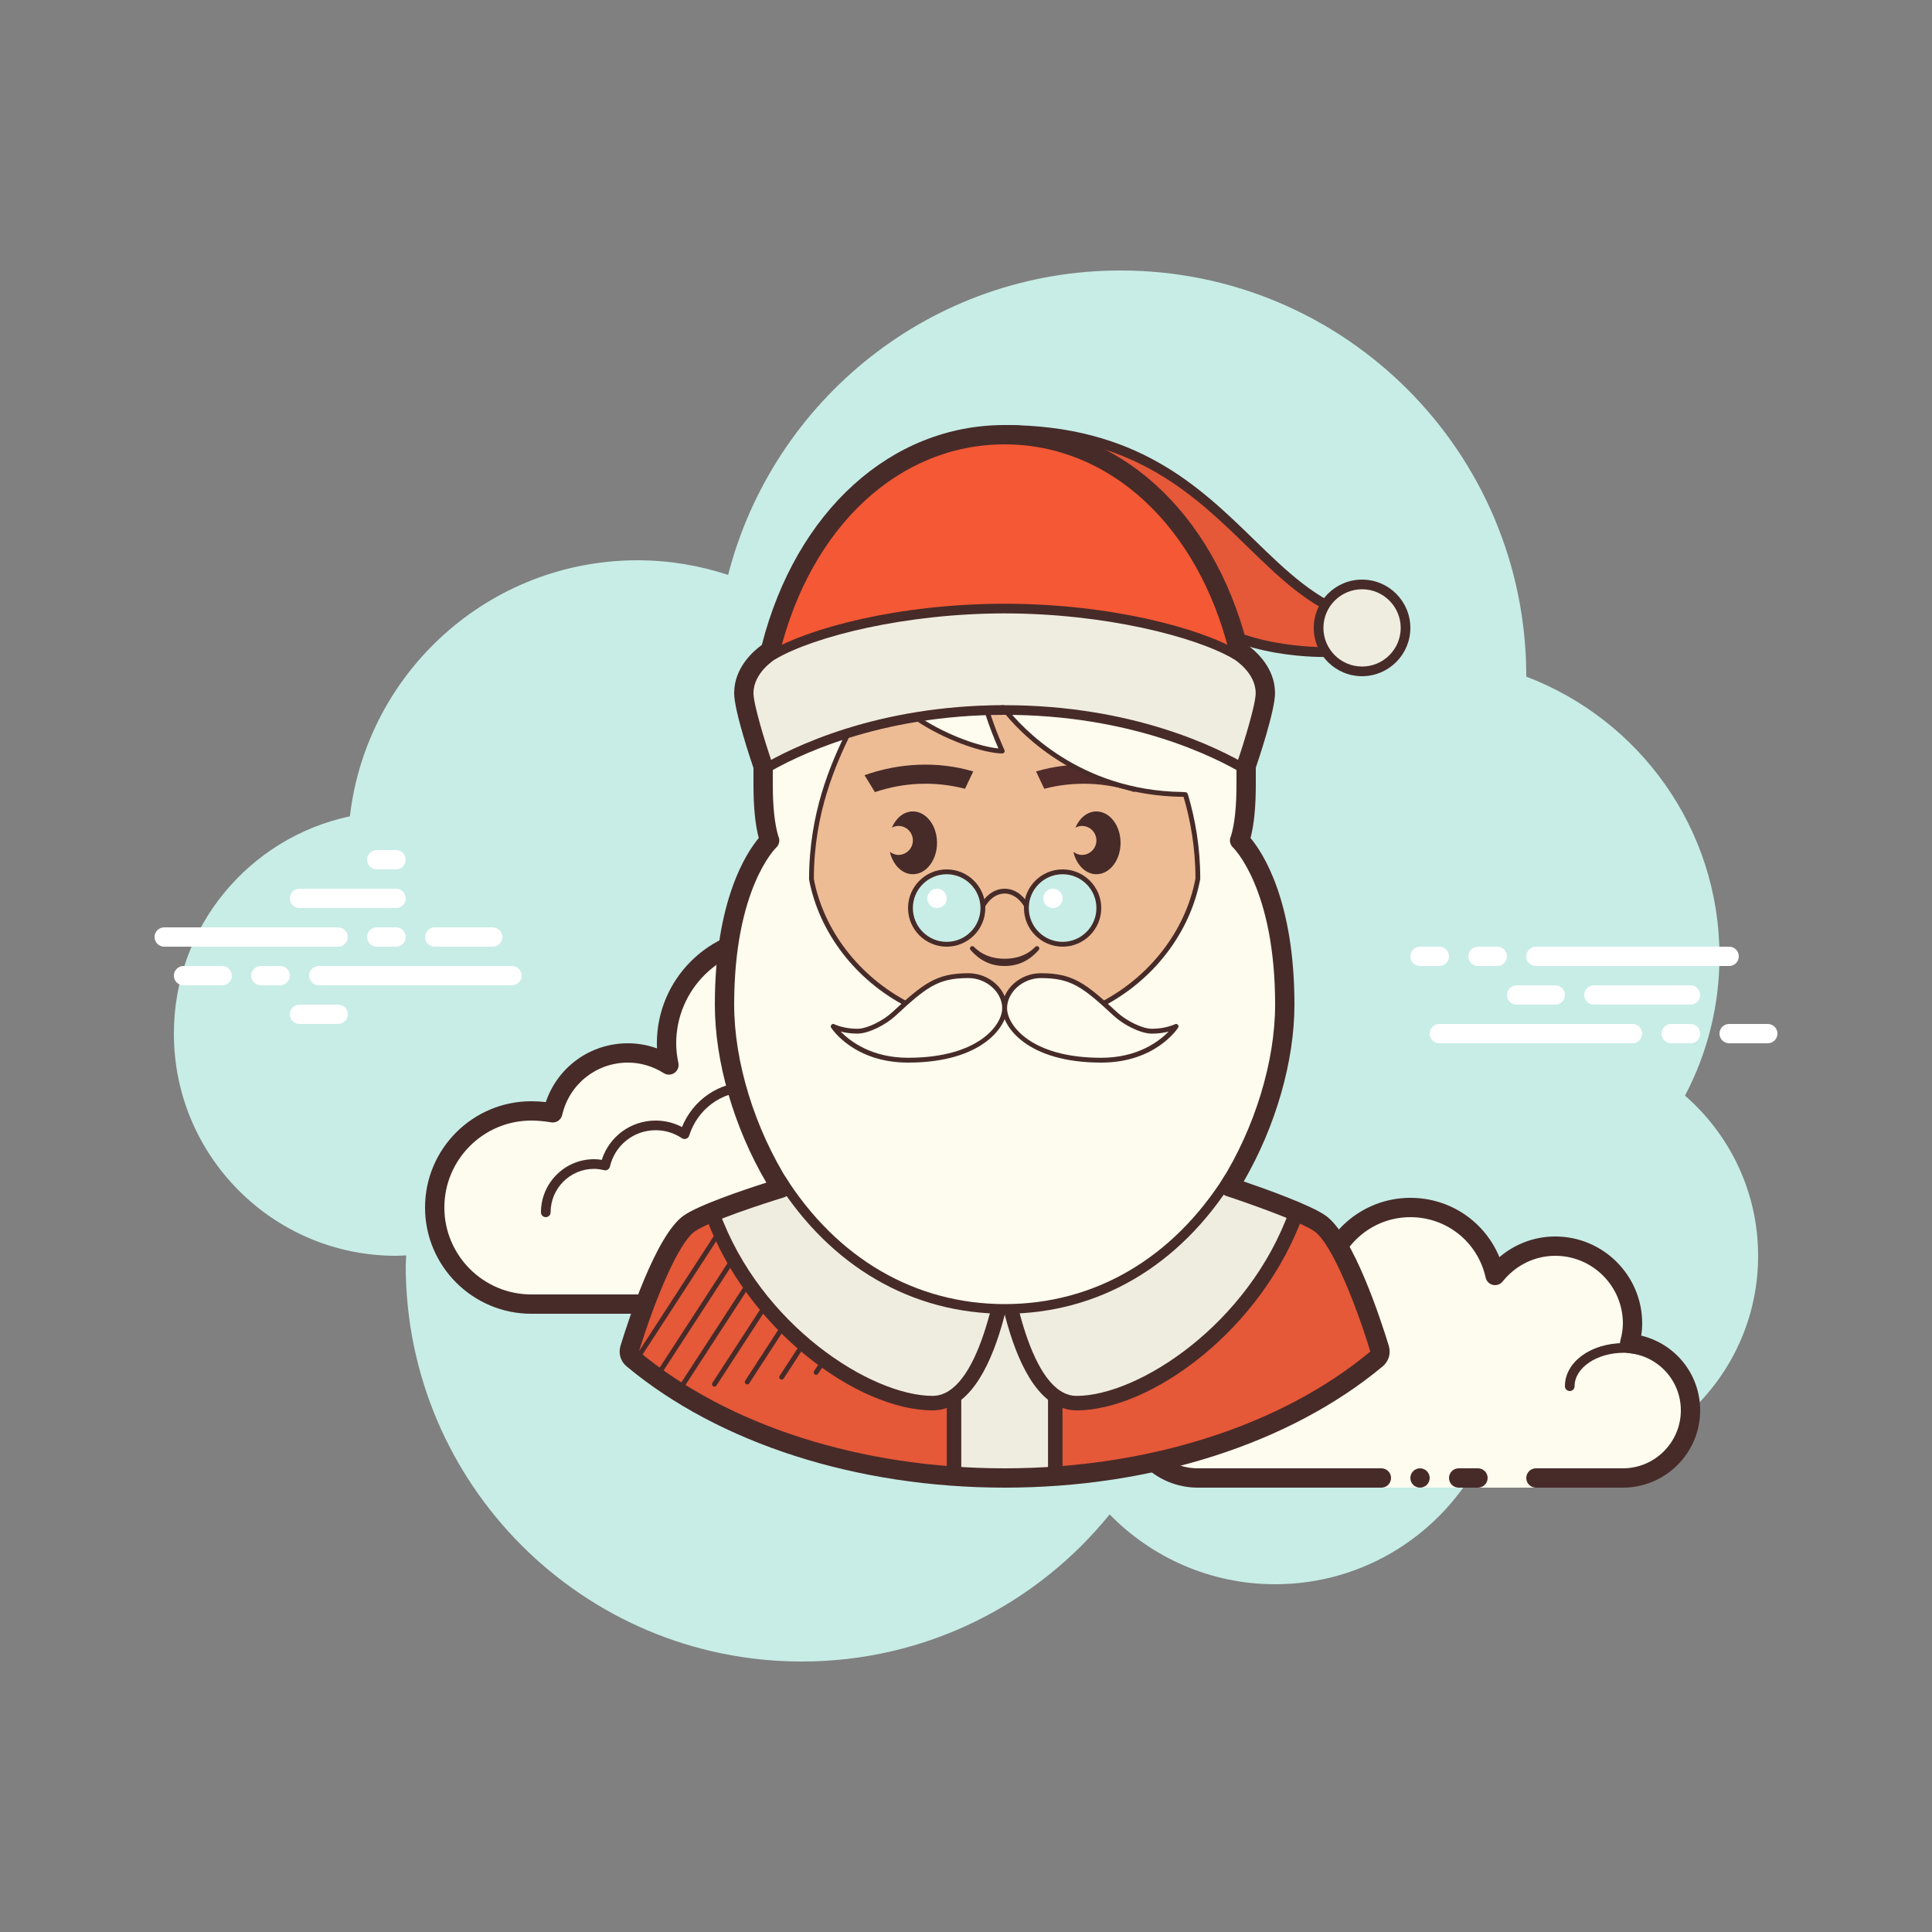 <?xml version="1.0" encoding="iso-8859-1"?>
<!-- Generator: Adobe Illustrator 22.1.0, SVG Export Plug-In . SVG Version: 6.00 Build 0)  -->
<svg version="1.1" id="Layer_1" xmlns="http://www.w3.org/2000/svg" xmlns:xlink="http://www.w3.org/1999/xlink" x="0px" y="0px"
	 viewBox="0 0 100 100" style="enable-background:new 0 0 100 100;" xml:space="preserve">
<rect x="0" y="0" width="100" height="100" fill="#808080" stroke="none"/>
<path style="fill:#C7EDE6;" d="M87.215,56.71C88.35,54.555,89,52.105,89,49.5c0-6.621-4.159-12.257-10.001-14.478
	C78.999,35.015,79,35.008,79,35c0-11.598-9.402-21-21-21c-9.784,0-17.981,6.701-20.313,15.757C36.211,29.272,34.638,29,33,29
	c-7.692,0-14.023,5.793-14.89,13.252C12.906,43.353,9,47.969,9,53.5C9,59.851,14.149,65,20.5,65c0.177,0,0.352-0.012,0.526-0.022
	C21.022,65.153,21,65.324,21,65.5C21,76.822,30.178,86,41.5,86c6.437,0,12.175-2.972,15.934-7.614C59.612,80.611,62.64,82,66,82
	c4.65,0,8.674-2.65,10.666-6.518C77.718,75.817,78.837,76,80,76c6.075,0,11-4.925,11-11C91,61.689,89.53,58.727,87.215,56.71z"/>
<g>
	<path style="fill:#FDFCEF;" d="M54.374,57.547c0.078-0.351,0.126-0.672,0.126-1.047c0-2.761-2.239-5-5-5
		c-1.656,0-3.113,0.815-4.022,2.055C45.25,50.726,42.887,48.5,40,48.5c-3.038,0-5.5,2.462-5.5,5.5c0,0.386,0.047,0.759,0.124,1.122
		C34.007,54.733,33.283,54.5,32.5,54.5c-1.898,0-3.479,1.325-3.889,3.098C28.256,57.542,27.887,57.5,27.5,57.5c-2.761,0-5,2.239-5,5
		s2.239,5,5,5s11,0,11,0h4c0,0,8.239,0,11,0s5-2.239,5-5C58.5,60.038,56.717,57.962,54.374,57.547z"/>
	<path style="fill:#472B29;" d="M53.5,68h-26c-3.033,0-5.5-2.467-5.5-5.5s2.467-5.5,5.5-5.5c0.24,0,0.484,0.014,0.75,0.044
		C28.864,55.23,30.552,54,32.5,54c0.514,0,1.022,0.091,1.506,0.266C34.002,54.177,34,54.088,34,54c0-3.309,2.691-6,6-6
		c2.737,0,5.103,1.885,5.792,4.452C46.798,51.52,48.103,51,49.5,51c3.033,0,5.5,2.467,5.5,5.5c0,0.223-0.015,0.437-0.047,0.665
		C57.326,57.813,59,59.981,59,62.5C59,65.533,56.533,68,53.5,68z M27.5,58c-2.481,0-4.5,2.019-4.5,4.5s2.019,4.5,4.5,4.5h26
		c2.481,0,4.5-2.019,4.5-4.5c0-2.204-1.562-4.08-3.714-4.461c-0.134-0.023-0.253-0.101-0.329-0.215
		c-0.076-0.113-0.102-0.253-0.072-0.386C53.967,57.073,54,56.801,54,56.5c0-2.481-2.019-4.5-4.5-4.5
		c-1.437,0-2.756,0.674-3.619,1.851c-0.124,0.169-0.338,0.243-0.54,0.185c-0.201-0.057-0.345-0.233-0.362-0.441
		C44.772,51.018,42.585,49,40,49c-2.757,0-5,2.243-5,5c0,0.327,0.037,0.66,0.113,1.019c0.042,0.197-0.039,0.399-0.204,0.514
		c-0.164,0.115-0.383,0.121-0.552,0.013C33.792,55.188,33.149,55,32.5,55c-1.634,0-3.033,1.115-3.402,2.711
		c-0.059,0.256-0.304,0.426-0.567,0.381C28.14,58.029,27.812,58,27.5,58z"/>
	<path style="fill:#472B29;" d="M28.25,63C28.112,63,28,62.888,28,62.75c0-1.517,1.233-2.75,2.75-2.75
		c0.129,0,0.259,0.011,0.398,0.034C31.536,58.825,32.65,58,33.937,58c0.479,0,0.944,0.115,1.363,0.335
		C35.872,56.926,37.221,56,38.75,56c0.138,0,0.25,0.112,0.25,0.25s-0.112,0.25-0.25,0.25c-1.414,0-2.65,0.917-3.078,2.28
		c-0.024,0.075-0.082,0.135-0.156,0.161c-0.075,0.026-0.157,0.016-0.223-0.028c-0.402-0.271-0.871-0.413-1.356-0.413
		c-1.135,0-2.109,0.774-2.368,1.883c-0.015,0.065-0.056,0.122-0.113,0.156c-0.056,0.036-0.125,0.046-0.19,0.03
		c-0.193-0.047-0.358-0.069-0.517-0.069c-1.241,0-2.25,1.009-2.25,2.25C28.5,62.888,28.388,63,28.25,63z"/>
	<path style="fill:#472B29;" d="M51.25,60C51.112,60,51,59.888,51,59.75c0-1.241,1.29-2.25,2.875-2.25
		c0.367,0,0.799,0.085,1.081,0.165c0.133,0.038,0.21,0.176,0.173,0.309s-0.177,0.209-0.309,0.173C54.582,58.079,54.191,58,53.875,58
		c-1.31,0-2.375,0.785-2.375,1.75C51.5,59.888,51.388,60,51.25,60z"/>
</g>
<g>
	<path style="fill:#FDFCEF;" d="M79.5,76.5H84c1.933,0,3.5-1.567,3.5-3.5c0-1.814-1.385-3.288-3.152-3.465
		C84.437,69.203,84.5,68.86,84.5,68.5c0-2.209-1.791-4-4-4c-1.266,0-2.382,0.6-3.115,1.518C76.936,64.007,75.147,62.5,73,62.5
		c-2.485,0-4.5,2.015-4.5,4.5c0,0.104,0.024,0.202,0.031,0.304C67.996,66.809,67.286,66.5,66.5,66.5c-1.657,0-3,1.343-3,3
		c0,0.127,0.022,0.247,0.037,0.37C63.072,69.641,62.554,69.5,62,69.5c-1.933,0-3.5,1.567-3.5,3.5s1.567,3.5,3.5,3.5s9.5,0,9.5,0V77
		h8V76.5z"/>
	<path style="fill:#472B29;" d="M84,77h-4.5c-0.276,0-0.5-0.224-0.5-0.5s0.224-0.5,0.5-0.5H84c1.654,0,3-1.346,3-3
		c0-1.538-1.162-2.813-2.702-2.967c-0.146-0.015-0.278-0.093-0.362-0.213c-0.083-0.121-0.109-0.272-0.071-0.414
		C83.957,69.063,84,68.775,84,68.5c0-1.93-1.57-3.5-3.5-3.5c-1.057,0-2.049,0.485-2.724,1.331c-0.12,0.15-0.315,0.217-0.503,0.175
		c-0.188-0.043-0.333-0.19-0.375-0.378C76.487,64.286,74.884,63,73,63c-2.206,0-4,1.794-4,4c0,0.037,0.006,0.073,0.012,0.109
		c0.007,0.053,0.014,0.107,0.018,0.162c0.014,0.204-0.099,0.396-0.283,0.484c-0.185,0.088-0.405,0.056-0.555-0.084
		C67.723,67.238,67.123,67,66.5,67c-1.378,0-2.5,1.122-2.5,2.5c0,0.075,0.012,0.146,0.021,0.219
		c0.026,0.183-0.046,0.407-0.197,0.516c-0.149,0.108-0.34,0.166-0.508,0.084C62.888,70.107,62.444,70,62,70c-1.654,0-3,1.346-3,3
		s1.346,3,3,3h9.5c0.276,0,0.5,0.224,0.5,0.5S71.776,77,71.5,77H62c-2.206,0-4-1.794-4-4s1.794-4,4-4
		c0.343,0,0.684,0.046,1.019,0.139C63.2,67.378,64.692,66,66.5,66c0.538,0,1.063,0.126,1.541,0.363C68.354,63.906,70.458,62,73,62
		c2.058,0,3.847,1.227,4.609,3.071C78.416,64.382,79.432,64,80.5,64c2.481,0,4.5,2.019,4.5,4.5c0,0.206-0.017,0.413-0.053,0.631
		C86.722,69.558,88,71.134,88,73C88,75.206,86.206,77,84,77z"/>
	<circle style="fill:#472B29;" cx="73.5" cy="76.5" r="0.5"/>
	<path style="fill:#472B29;" d="M76.5,77h-1c-0.276,0-0.5-0.224-0.5-0.5s0.224-0.5,0.5-0.5h1c0.276,0,0.5,0.224,0.5,0.5
		S76.776,77,76.5,77z"/>
	<path style="fill:#472B29;" d="M81.25,72C81.112,72,81,71.888,81,71.75c0-1.252,1.341-2.232,3.053-2.232
		c0.135,0,0.713,0.039,1.037,0.163c0.129,0.049,0.193,0.194,0.144,0.323c-0.049,0.129-0.194,0.194-0.323,0.144
		c-0.22-0.084-0.707-0.129-0.858-0.129c-1.408,0-2.553,0.777-2.553,1.732C81.5,71.888,81.388,72,81.25,72z"/>
</g>
<g>
	<path style="fill:#FFFFFF;" d="M11.5,51h-2C9.224,51,9,50.776,9,50.5S9.224,50,9.5,50h2c0.276,0,0.5,0.224,0.5,0.5
		S11.776,51,11.5,51z"/>
	<path style="fill:#FFFFFF;" d="M17.5,53h-2c-0.276,0-0.5-0.224-0.5-0.5s0.224-0.5,0.5-0.5h2c0.276,0,0.5,0.224,0.5,0.5
		S17.776,53,17.5,53z"/>
	<path style="fill:#FFFFFF;" d="M17.5,49h-9C8.224,49,8,48.776,8,48.5S8.224,48,8.5,48h9c0.276,0,0.5,0.224,0.5,0.5
		S17.776,49,17.5,49z"/>
	<path style="fill:#FFFFFF;" d="M14.5,51h-1c-0.276,0-0.5-0.224-0.5-0.5s0.224-0.5,0.5-0.5h1c0.276,0,0.5,0.224,0.5,0.5
		S14.776,51,14.5,51z"/>
	<path style="fill:#FFFFFF;" d="M20.5,45h-1c-0.276,0-0.5-0.224-0.5-0.5s0.224-0.5,0.5-0.5h1c0.276,0,0.5,0.224,0.5,0.5
		S20.776,45,20.5,45z"/>
	<path style="fill:#FFFFFF;" d="M20.5,47h-5c-0.276,0-0.5-0.224-0.5-0.5s0.224-0.5,0.5-0.5h5c0.276,0,0.5,0.224,0.5,0.5
		S20.776,47,20.5,47z"/>
	<path style="fill:#FFFFFF;" d="M25.5,49h-3c-0.276,0-0.5-0.224-0.5-0.5s0.224-0.5,0.5-0.5h3c0.276,0,0.5,0.224,0.5,0.5
		S25.776,49,25.5,49z"/>
	<path style="fill:#FFFFFF;" d="M26.5,51h-10c-0.276,0-0.5-0.224-0.5-0.5s0.224-0.5,0.5-0.5h10c0.276,0,0.5,0.224,0.5,0.5
		S26.776,51,26.5,51z"/>
	<path style="fill:#FFFFFF;" d="M20.5,49h-1c-0.276,0-0.5-0.224-0.5-0.5s0.224-0.5,0.5-0.5h1c0.276,0,0.5,0.224,0.5,0.5
		S20.776,49,20.5,49z"/>
</g>
<g>
	<path style="fill:#FFFFFF;" d="M74.5,50h-1c-0.276,0-0.5-0.224-0.5-0.5s0.224-0.5,0.5-0.5h1c0.276,0,0.5,0.224,0.5,0.5
		S74.776,50,74.5,50z"/>
	<path style="fill:#FFFFFF;" d="M77.5,50h-1c-0.276,0-0.5-0.224-0.5-0.5s0.224-0.5,0.5-0.5h1c0.276,0,0.5,0.224,0.5,0.5
		S77.776,50,77.5,50z"/>
	<path style="fill:#FFFFFF;" d="M80.5,52h-2c-0.276,0-0.5-0.224-0.5-0.5s0.224-0.5,0.5-0.5h2c0.276,0,0.5,0.224,0.5,0.5
		S80.776,52,80.5,52z"/>
	<path style="fill:#FFFFFF;" d="M87.5,54h-1c-0.276,0-0.5-0.224-0.5-0.5s0.224-0.5,0.5-0.5h1c0.276,0,0.5,0.224,0.5,0.5
		S87.776,54,87.5,54z"/>
	<path style="fill:#FFFFFF;" d="M91.5,54h-2c-0.276,0-0.5-0.224-0.5-0.5s0.224-0.5,0.5-0.5h2c0.276,0,0.5,0.224,0.5,0.5
		S91.776,54,91.5,54z"/>
	<path style="fill:#FFFFFF;" d="M84.5,54h-10c-0.276,0-0.5-0.224-0.5-0.5s0.224-0.5,0.5-0.5h10c0.276,0,0.5,0.224,0.5,0.5
		S84.776,54,84.5,54z"/>
	<path style="fill:#FFFFFF;" d="M87.5,52h-5c-0.276,0-0.5-0.224-0.5-0.5s0.224-0.5,0.5-0.5h5c0.276,0,0.5,0.224,0.5,0.5
		S87.776,52,87.5,52z"/>
	<path style="fill:#FFFFFF;" d="M89.5,50h-10c-0.276,0-0.5-0.224-0.5-0.5s0.224-0.5,0.5-0.5h10c0.276,0,0.5,0.224,0.5,0.5
		S89.776,50,89.5,50z"/>
</g>
<g>
	<path style="fill:#E55838;" d="M71.5,70.13c-4,3.44-9.98,5.8-16.88,6.28c-0.86,0.06-1.73,0.09-2.62,0.09s-1.76-0.03-2.62-0.09
		c-6.9-0.48-12.88-2.84-16.88-6.29c0,0,1.68-5.73,3.17-6.79c0.94-0.67,6.93-2.64,9.33-3.25h14c2.4,0.61,8.39,2.58,9.33,3.25
		C69.82,64.39,71.5,70.13,71.5,70.13z"/>
	<g>
		<path style="fill:#472B29;" d="M42.241,71.161c-0.023,0-0.047-0.007-0.068-0.021c-0.058-0.037-0.074-0.114-0.036-0.173
			l0.435-0.669c0.036-0.058,0.113-0.074,0.173-0.036c0.058,0.037,0.074,0.114,0.036,0.173l-0.435,0.669
			C42.322,71.141,42.282,71.161,42.241,71.161z"/>
		<path style="fill:#472B29;" d="M40.459,71.407c-0.023,0-0.047-0.007-0.068-0.021c-0.058-0.037-0.074-0.115-0.036-0.173
			l1.131-1.739c0.037-0.058,0.113-0.073,0.173-0.036c0.058,0.037,0.074,0.115,0.036,0.173l-1.131,1.739
			C40.54,71.387,40.5,71.407,40.459,71.407z"/>
		<path style="fill:#472B29;" d="M38.675,71.657c-0.023,0-0.047-0.007-0.068-0.021c-0.058-0.037-0.074-0.114-0.036-0.173
			l1.922-2.957c0.037-0.057,0.114-0.073,0.173-0.036c0.058,0.037,0.074,0.114,0.036,0.173l-1.922,2.957
			C38.756,71.637,38.716,71.657,38.675,71.657z"/>
		<path style="fill:#472B29;" d="M36.979,71.771c-0.023,0-0.047-0.007-0.068-0.021c-0.058-0.037-0.074-0.114-0.036-0.173l2.67-4.107
			c0.037-0.057,0.113-0.074,0.173-0.036c0.058,0.037,0.074,0.114,0.036,0.173l-2.67,4.107C37.06,71.75,37.02,71.771,36.979,71.771z"
			/>
		<path style="fill:#472B29;" d="M35.14,72.104c-0.023,0-0.047-0.007-0.068-0.021c-0.058-0.037-0.074-0.115-0.036-0.173l3.635-5.591
			c0.037-0.057,0.114-0.074,0.173-0.036c0.058,0.037,0.074,0.114,0.036,0.173l-3.635,5.591
			C35.221,72.084,35.181,72.104,35.14,72.104z"/>
		<path style="fill:#472B29;" d="M33.964,71.419c-0.023,0-0.047-0.007-0.068-0.021c-0.058-0.037-0.074-0.114-0.036-0.173
			l3.984-6.131c0.037-0.057,0.113-0.073,0.173-0.036c0.058,0.037,0.074,0.114,0.036,0.173l-3.984,6.131
			C34.045,71.398,34.005,71.419,33.964,71.419z"/>
		<path style="fill:#472B29;" d="M32.944,70.492c-0.023,0-0.047-0.007-0.068-0.021c-0.058-0.037-0.074-0.114-0.036-0.173
			l4.319-6.646c0.037-0.058,0.113-0.073,0.173-0.036c0.058,0.037,0.074,0.114,0.036,0.173l-4.319,6.646
			C33.025,70.472,32.985,70.492,32.944,70.492z"/>
	</g>
	<g>
		<path style="fill:#EFEDDF;" d="M54.62,63.96v12.45c-0.86,0.06-1.73,0.09-2.62,0.09s-1.76-0.03-2.62-0.09V63.96H54.62z"/>
		<path style="fill:#472B29;" d="M52,76.875c-0.886,0-1.776-0.03-2.646-0.091c-0.196-0.014-0.349-0.177-0.349-0.374V63.96
			c0-0.207,0.168-0.375,0.375-0.375h5.24c0.207,0,0.375,0.168,0.375,0.375v12.45c0,0.197-0.152,0.36-0.349,0.374
			C53.776,76.845,52.886,76.875,52,76.875z M49.755,76.059c1.482,0.088,3.008,0.088,4.49,0V64.335h-4.49V76.059z"/>
	</g>
	<g>
		<path style="fill:#EFEDDF;" d="M44.625,59.955c0,0,1.52,3.37,7.75,3.538c0,0-0.705,9.132-4.103,9.132
			c-3.495,0-9.27-3.91-11.397-9.806L44.625,59.955z"/>
		<path style="fill:#472B29;" d="M48.272,73c-3.842,0-9.611-4.129-11.75-10.054l0.705-0.254c2.138,5.922,7.874,9.558,11.045,9.558
			c2.379,0,3.435-5.732,3.694-8.397c-6.063-0.301-7.619-3.6-7.684-3.743l0.683-0.311c0.06,0.129,1.53,3.16,7.419,3.319
			c0.104,0.003,0.2,0.048,0.269,0.124c0.069,0.076,0.104,0.178,0.096,0.28C52.674,64.492,51.912,73,48.272,73z"/>
	</g>
	<g>
		<path style="fill:#EFEDDF;" d="M59.369,59.83c0,0-1.518,3.406-7.744,3.576c0,0,0.704,9.219,4.1,9.219
			c3.493,0,9.263-3.941,11.389-9.9L59.369,59.83z"/>
		<path style="fill:#472B29;" d="M55.725,73c-3.638,0-4.398-8.586-4.474-9.565c-0.008-0.103,0.026-0.203,0.096-0.279
			c0.068-0.076,0.165-0.121,0.268-0.124c5.884-0.161,7.354-3.226,7.413-3.355l0.685,0.307c-0.064,0.146-1.621,3.479-7.68,3.783
			c0.261,2.689,1.315,8.484,3.692,8.484c3.171,0,8.902-3.672,11.035-9.651l0.707,0.252C65.333,68.832,59.566,73,55.725,73z"/>
	</g>
</g>
<g>
	<path style="fill:#EDBC94;" d="M44.82,36c-0.08,0.194-0.279,0.618-0.82,1.75c-0.75,1.57-2,4.13-2,7.75c0.59,3.12,2.79,5.36,5,6.5h5
		h5c2.21-1.14,4.41-3.38,5-6.5c0-3.62-1.25-6.18-2-7.75c-0.541-1.132-0.74-1.556-0.82-1.75H44.82z"/>
	<path style="fill:#472B29;" d="M49.949,40.827l0.426-0.898C48.5,39.375,46.5,39.5,44.75,40.123L45.285,41
		C46.797,40.487,48.408,40.427,49.949,40.827z"/>
	<path style="fill:#512C2B;" d="M54.051,40.827l-0.426-0.898C55.5,39.375,57.5,39.5,59.25,40.123L58.715,41
		C57.203,40.487,55.592,40.427,54.051,40.827z"/>
	<g>
		<path style="fill:#472B29;" d="M47.25,42c-0.47,0-0.875,0.341-1.088,0.84c0.103-0.053,0.215-0.09,0.338-0.09
			c0.414,0,0.75,0.336,0.75,0.75c0,0.414-0.336,0.75-0.75,0.75c-0.169,0-0.317-0.066-0.442-0.16c0.155,0.669,0.627,1.16,1.192,1.16
			c0.69,0,1.25-0.728,1.25-1.625S47.94,42,47.25,42z"/>
		<path style="fill:#472B29;" d="M56.75,42c-0.47,0-0.875,0.341-1.088,0.84c0.103-0.053,0.215-0.09,0.338-0.09
			c0.414,0,0.75,0.336,0.75,0.75c0,0.414-0.336,0.75-0.75,0.75c-0.169,0-0.317-0.066-0.442-0.16c0.155,0.669,0.627,1.16,1.192,1.16
			c0.69,0,1.25-0.728,1.25-1.625S57.44,42,56.75,42z"/>
	</g>
	<path style="fill:#472B29;" d="M53.76,49.007C53.76,49.007,53.76,49.007,53.76,49.007c-0.047-0.047-0.123-0.047-0.17-0.001
		c0,0,0,0,0,0c-0.415,0.428-0.965,0.618-1.59,0.62c-0.625-0.002-1.175-0.192-1.59-0.62c0,0,0,0,0,0c-0.047-0.047-0.123-0.047-0.17,0
		c0,0,0,0,0,0c-0.047,0.047-0.047,0.123,0,0.17C50.687,49.686,51.25,50,52,50c0.75,0,1.313-0.314,1.76-0.823
		C53.807,49.13,53.807,49.054,53.76,49.007z"/>
	<g>
		<path style="fill:#FDFCEE;" d="M64.16,43.5h0.01c0.23-0.71,0.33-1.7,0.33-2.88c0-0.6,0-1.25,0-1.25V36H52v0.75
			c1.286,1.649,4.413,4.367,9.356,4.374C61.723,42.36,62,43.81,62,45.5c-0.59,3.12-2.79,5.36-5,6.5h-5h-5
			c-2.21-1.14-4.41-3.38-5-6.5c0-3.62,1.25-6.18,2-7.75c0.541-1.132,0.74-1.556,0.82-1.75H39.5v3.37c0,0,0,0.65,0,1.25
			c0,1.18,0.1,2.17,0.33,2.88h0.01c0,0-2.34,2.12-2.34,8.5c0,2.896,0.98,6.392,2.868,9.408l0.354-0.011
			c2.445,3.629,6.2,6.347,11.278,6.352c5.098-0.005,8.844-2.779,11.287-6.434c0,0,0.256,0.234,0.334,0.109
			C65.516,58.404,66.5,54.902,66.5,52C66.5,45.62,64.16,43.5,64.16,43.5z"/>
		<path style="fill:#472B29;" d="M61.467,41.078c-0.016-0.038-0.05-0.066-0.094-0.072l-0.183-0.013
			c-5.339-0.076-8.319-3.354-9.11-4.368l-0.158-0.203l-0.197,0.154l0.158,0.203c0.813,1.042,3.881,4.419,9.379,4.466
			c0.351,1.204,0.614,2.612,0.615,4.231c-0.505,2.674-2.339,5.063-4.907,6.398H47.03c-2.568-1.335-4.402-3.725-4.905-6.375
			c0-3.449,1.16-5.96,1.895-7.5h-0.277c-0.745,1.568-1.868,4.073-1.866,7.523c0.521,2.758,2.415,5.221,5.065,6.588L57,52.125
			l0.058-0.014c2.65-1.367,4.544-3.83,5.067-6.611c0-1.664-0.265-3.103-0.623-4.33C61.497,41.155,61.471,41.086,61.467,41.078z"/>
	</g>
	<path style="fill:#472B29;" d="M52,68c-4.807-0.005-8.992-2.434-11.785-6.84l0.422-0.268C43.335,65.148,47.371,67.495,52,67.5
		c4.66,0,8.714-2.372,11.413-6.68l0.424,0.266C61.043,65.544,56.839,68,52,68z"/>
	<path style="fill:#472B29;" d="M52,77c-7.646,0-14.779-2.288-19.568-6.277c-0.31-0.257-0.434-0.673-0.316-1.059
		c0.404-1.325,1.833-5.725,3.266-6.742c0.772-0.548,3.13-1.34,4.285-1.708C37.989,58.355,37,54.957,37,52
		c0-5.411,1.65-7.883,2.273-8.623C39.09,42.675,39,41.769,39,40.62v-1.25h1v1.25c0,1.147,0.097,2.043,0.287,2.666
		c0.005,0.011,0.01,0.022,0.015,0.034c0.074,0.193,0.027,0.412-0.126,0.55C40.156,43.888,38,45.973,38,52
		c0,2.968,1.064,6.42,2.848,9.232c0.084,0.132,0.102,0.295,0.047,0.441c-0.054,0.146-0.174,0.259-0.323,0.305
		c-1.039,0.316-3.895,1.25-4.612,1.759c-0.869,0.617-2.105,3.656-2.887,6.218C37.685,73.796,44.583,76,52,76
		s14.315-2.204,18.928-6.045c-0.781-2.561-2.018-5.6-2.887-6.217c-0.722-0.512-3.545-1.499-4.572-1.836
		c-0.146-0.048-0.262-0.161-0.314-0.305c-0.052-0.145-0.034-0.305,0.047-0.436C64.954,58.365,66,54.94,66,52
		c0-6.019-2.157-8.112-2.179-8.133c-0.15-0.14-0.2-0.359-0.125-0.55c0.007-0.016,0.014-0.031,0.021-0.046
		C63.905,42.649,64,41.757,64,40.62v-1.24h1v1.24c0,1.149-0.09,2.056-0.273,2.757C65.349,44.118,67,46.595,67,52
		c0,2.932-0.975,6.308-2.625,9.151c1.134,0.388,3.473,1.223,4.244,1.771c1.433,1.017,2.861,5.417,3.266,6.741
		c0.117,0.387-0.007,0.803-0.317,1.06C66.779,74.712,59.646,77,52,77z"/>
	<g>
		<path style="fill:#FDFCEE;" d="M47.38,37.125c1.484,1.027,3.492,1.734,4.495,1.75c0,0-0.493-1.072-0.8-2.106
			C49.745,36.811,48.51,36.938,47.38,37.125z"/>
		<path style="fill:#472B29;" d="M51.875,39c-0.001,0-0.001,0-0.002,0c-0.986-0.016-3.011-0.698-4.563-1.772
			c-0.042-0.029-0.062-0.081-0.051-0.13c0.012-0.05,0.052-0.088,0.102-0.096c1.189-0.197,2.438-0.317,3.711-0.357
			c0.001,0,0.003,0,0.004,0c0.055,0,0.104,0.036,0.12,0.089c0.302,1.014,0.788,2.079,0.793,2.089
			c0.019,0.039,0.015,0.084-0.009,0.121C51.957,38.979,51.917,39,51.875,39z M47.716,37.198c1.369,0.88,3.018,1.454,3.962,1.541
			c-0.148-0.341-0.466-1.096-0.694-1.842C49.866,36.936,48.77,37.037,47.716,37.198z"/>
	</g>
	<g>
		<g>
			<path style="fill:#FDFCEE;" d="M52,52.188c0-0.911-0.875-1.688-1.875-1.688c-1.625,0-2.25,0.5-3.875,2
				c-0.459,0.424-1.315,0.875-1.875,0.875c-0.75,0-1.25-0.25-1.25-0.25s1.125,1.75,3.875,1.75C50.75,54.875,52,53.098,52,52.188z"/>
			<path style="fill:#472B29;" d="M47,55c-2.786,0-3.933-1.733-3.98-1.808c-0.03-0.047-0.025-0.108,0.013-0.15
				c0.037-0.042,0.1-0.054,0.148-0.029c0.005,0.003,0.486,0.237,1.194,0.237c0.525,0,1.35-0.436,1.79-0.842
				c1.637-1.511,2.288-2.033,3.96-2.033c1.084,0,2,0.83,2,1.813C52.125,53.105,50.872,55,47,55z M43.511,53.392
				c0.479,0.493,1.59,1.358,3.489,1.358c3.684,0,4.875-1.727,4.875-2.563c0-0.832-0.817-1.563-1.75-1.563
				c-1.584,0-2.172,0.473-3.79,1.967c-0.474,0.437-1.356,0.908-1.96,0.908C44.027,53.5,43.732,53.449,43.511,53.392z"/>
		</g>
		<g>
			<path style="fill:#FDFCEE;" d="M52,52.188c0-0.911,0.875-1.688,1.875-1.688c1.625,0,2.25,0.5,3.875,2
				c0.459,0.424,1.315,0.875,1.875,0.875c0.75,0,1.25-0.25,1.25-0.25s-1.125,1.75-3.875,1.75C53.25,54.875,52,53.098,52,52.188z"/>
			<path style="fill:#472B29;" d="M57,55c-3.872,0-5.125-1.895-5.125-2.813c0-0.982,0.916-1.813,2-1.813
				c1.672,0,2.323,0.522,3.96,2.033c0.44,0.406,1.265,0.842,1.79,0.842c0.712,0,1.189-0.234,1.194-0.236
				c0.051-0.026,0.111-0.013,0.148,0.027c0.038,0.042,0.043,0.104,0.013,0.151C60.933,53.267,59.786,55,57,55z M53.875,50.625
				c-0.933,0-1.75,0.73-1.75,1.563c0,0.836,1.191,2.563,4.875,2.563c1.899,0,3.01-0.865,3.489-1.358
				c-0.222,0.058-0.517,0.108-0.864,0.108c-0.604,0-1.486-0.472-1.96-0.908C56.047,51.098,55.459,50.625,53.875,50.625z"/>
		</g>
	</g>
	<g>
		<g>
			<circle style="fill:#C8EDE6;" cx="49" cy="47" r="1.875"/>
			<path style="fill:#472B29;" d="M49,49c-1.103,0-2-0.897-2-2s0.897-2,2-2s2,0.897,2,2S50.103,49,49,49z M49,45.25
				c-0.965,0-1.75,0.785-1.75,1.75s0.785,1.75,1.75,1.75s1.75-0.785,1.75-1.75S49.965,45.25,49,45.25z"/>
		</g>
		<g>
			<circle style="fill:#C8EDE6;" cx="55" cy="47" r="1.875"/>
			<path style="fill:#472B29;" d="M55,49c-1.103,0-2-0.897-2-2s0.897-2,2-2s2,0.897,2,2S56.103,49,55,49z M55,45.25
				c-0.965,0-1.75,0.785-1.75,1.75s0.785,1.75,1.75,1.75s1.75-0.785,1.75-1.75S55.965,45.25,55,45.25z"/>
		</g>
		<path style="fill:#472B29;" d="M52,46c0.817,0,1.22,0.786,1.236,0.819l-0.223,0.111C53.01,46.925,52.661,46.25,52,46.25
			s-1.01,0.675-1.014,0.681l-0.223-0.111C50.78,46.786,51.183,46,52,46z"/>
		<circle style="fill:#FFFFFF;" cx="48.5" cy="46.5" r="0.5"/>
		<circle style="fill:#FFFFFF;" cx="54.5" cy="46.5" r="0.5"/>
	</g>
</g>
<g>
	<g>
		<path style="fill:#E55838;" d="M70.154,31.955l-1.279,1.795c0,0-5.875,0.25-7.952-3.104L52,22.25
			C62.75,22.25,64.5,30.25,70.154,31.955"/>
		<path style="fill:#472B29;" d="M68.556,34.006c-1.293,0-5.95-0.214-7.828-3.199l-8.898-8.375c-0.075-0.069-0.1-0.179-0.062-0.273
			C51.806,22.063,51.897,22,52,22c6.811,0,10.057,3.157,12.921,5.943c1.666,1.619,3.238,3.149,5.306,3.772
			c0.077,0.023,0.139,0.082,0.164,0.158c0.026,0.076,0.014,0.16-0.033,0.227l-1.279,1.795c-0.044,0.063-0.115,0.101-0.192,0.104
			C68.855,34.001,68.739,34.006,68.556,34.006z M52.641,22.51l8.453,7.955c0.017,0.015,0.03,0.031,0.042,0.05
			c1.816,2.934,6.789,2.98,7.608,2.988l1.009-1.416c-2.02-0.711-3.557-2.206-5.18-3.785C61.868,25.672,58.815,22.702,52.641,22.51z"
			/>
	</g>
	<g>
		<circle style="fill:#EFEDDF;" cx="70.5" cy="32.5" r="2.25"/>
		<path style="fill:#472B29;" d="M70.5,35c-1.379,0-2.5-1.121-2.5-2.5s1.121-2.5,2.5-2.5s2.5,1.121,2.5,2.5S71.879,35,70.5,35z
			 M70.5,30.5c-1.103,0-2,0.897-2,2s0.897,2,2,2s2-0.897,2-2S71.603,30.5,70.5,30.5z"/>
	</g>
	<path style="fill:#EFEDDF;" d="M63.961,33.833C61.438,32.798,57.315,31.5,52,31.5s-9.438,1.298-11.961,2.333
		c-1.198,0.491-1.812,1.732-1.426,2.972l0.872,2.807C40.997,38.711,45.382,36.5,52,36.5s11.003,2.211,12.515,3.112l0.872-2.807
		C65.772,35.565,65.159,34.324,63.961,33.833z"/>
	<path style="fill:#F45834;" d="M40,33.906c2-1.177,6.685-2.406,12-2.406s10,1.229,12,2.406l0.17,0.09
		C62.485,26.526,57.444,22.25,52,22.25c-5.444,0-10.484,4.276-12.17,11.745L40,33.906z"/>
	<path style="fill:#472B29;" d="M39.48,40.112c-0.208,0-0.402-0.13-0.473-0.338C38.904,39.473,38,36.806,38,35.875
		c0-1.323,1.007-2.187,1.432-2.493C41.205,26.461,46.119,22,51.995,22c5.881,0,10.795,4.461,12.568,11.382
		c0.425,0.306,1.432,1.17,1.432,2.493c0,0.931-0.904,3.598-1.008,3.899c-0.089,0.261-0.374,0.398-0.635,0.311
		c-0.261-0.09-0.4-0.374-0.311-0.635c0.368-1.076,0.953-2.999,0.953-3.575c0-1.065-1.115-1.749-1.126-1.756
		c-0.114-0.068-0.198-0.181-0.229-0.31C62.021,27.243,57.453,23,52,23c-5.458,0-10.026,4.243-11.645,10.81
		c-0.031,0.129-0.115,0.241-0.229,0.31C40.115,34.126,39,34.81,39,35.875c0,0.577,0.585,2.499,0.953,3.575
		c0.09,0.261-0.05,0.545-0.311,0.635C39.589,40.104,39.534,40.112,39.48,40.112z"/>
	<path style="fill:#472B29;" d="M63.873,34.121C61.87,32.943,57.148,31.75,52,31.75s-9.87,1.193-11.873,2.371l-0.254-0.431
		c1.999-1.175,6.646-2.44,12.127-2.44s10.128,1.265,12.127,2.44L63.873,34.121z"/>
	<path style="fill:#472B29;" d="M64.515,40.112c-0.044,0-0.088-0.011-0.128-0.035C62.835,39.152,58.521,37,52,37
		s-10.835,2.152-12.387,3.077c-0.118,0.069-0.272,0.032-0.343-0.087c-0.07-0.119-0.032-0.272,0.087-0.343
		C40.944,38.701,45.354,36.5,52,36.5s11.056,2.201,12.643,3.147c0.119,0.071,0.157,0.224,0.087,0.343
		C64.683,40.069,64.6,40.112,64.515,40.112z"/>
</g>
</svg>
